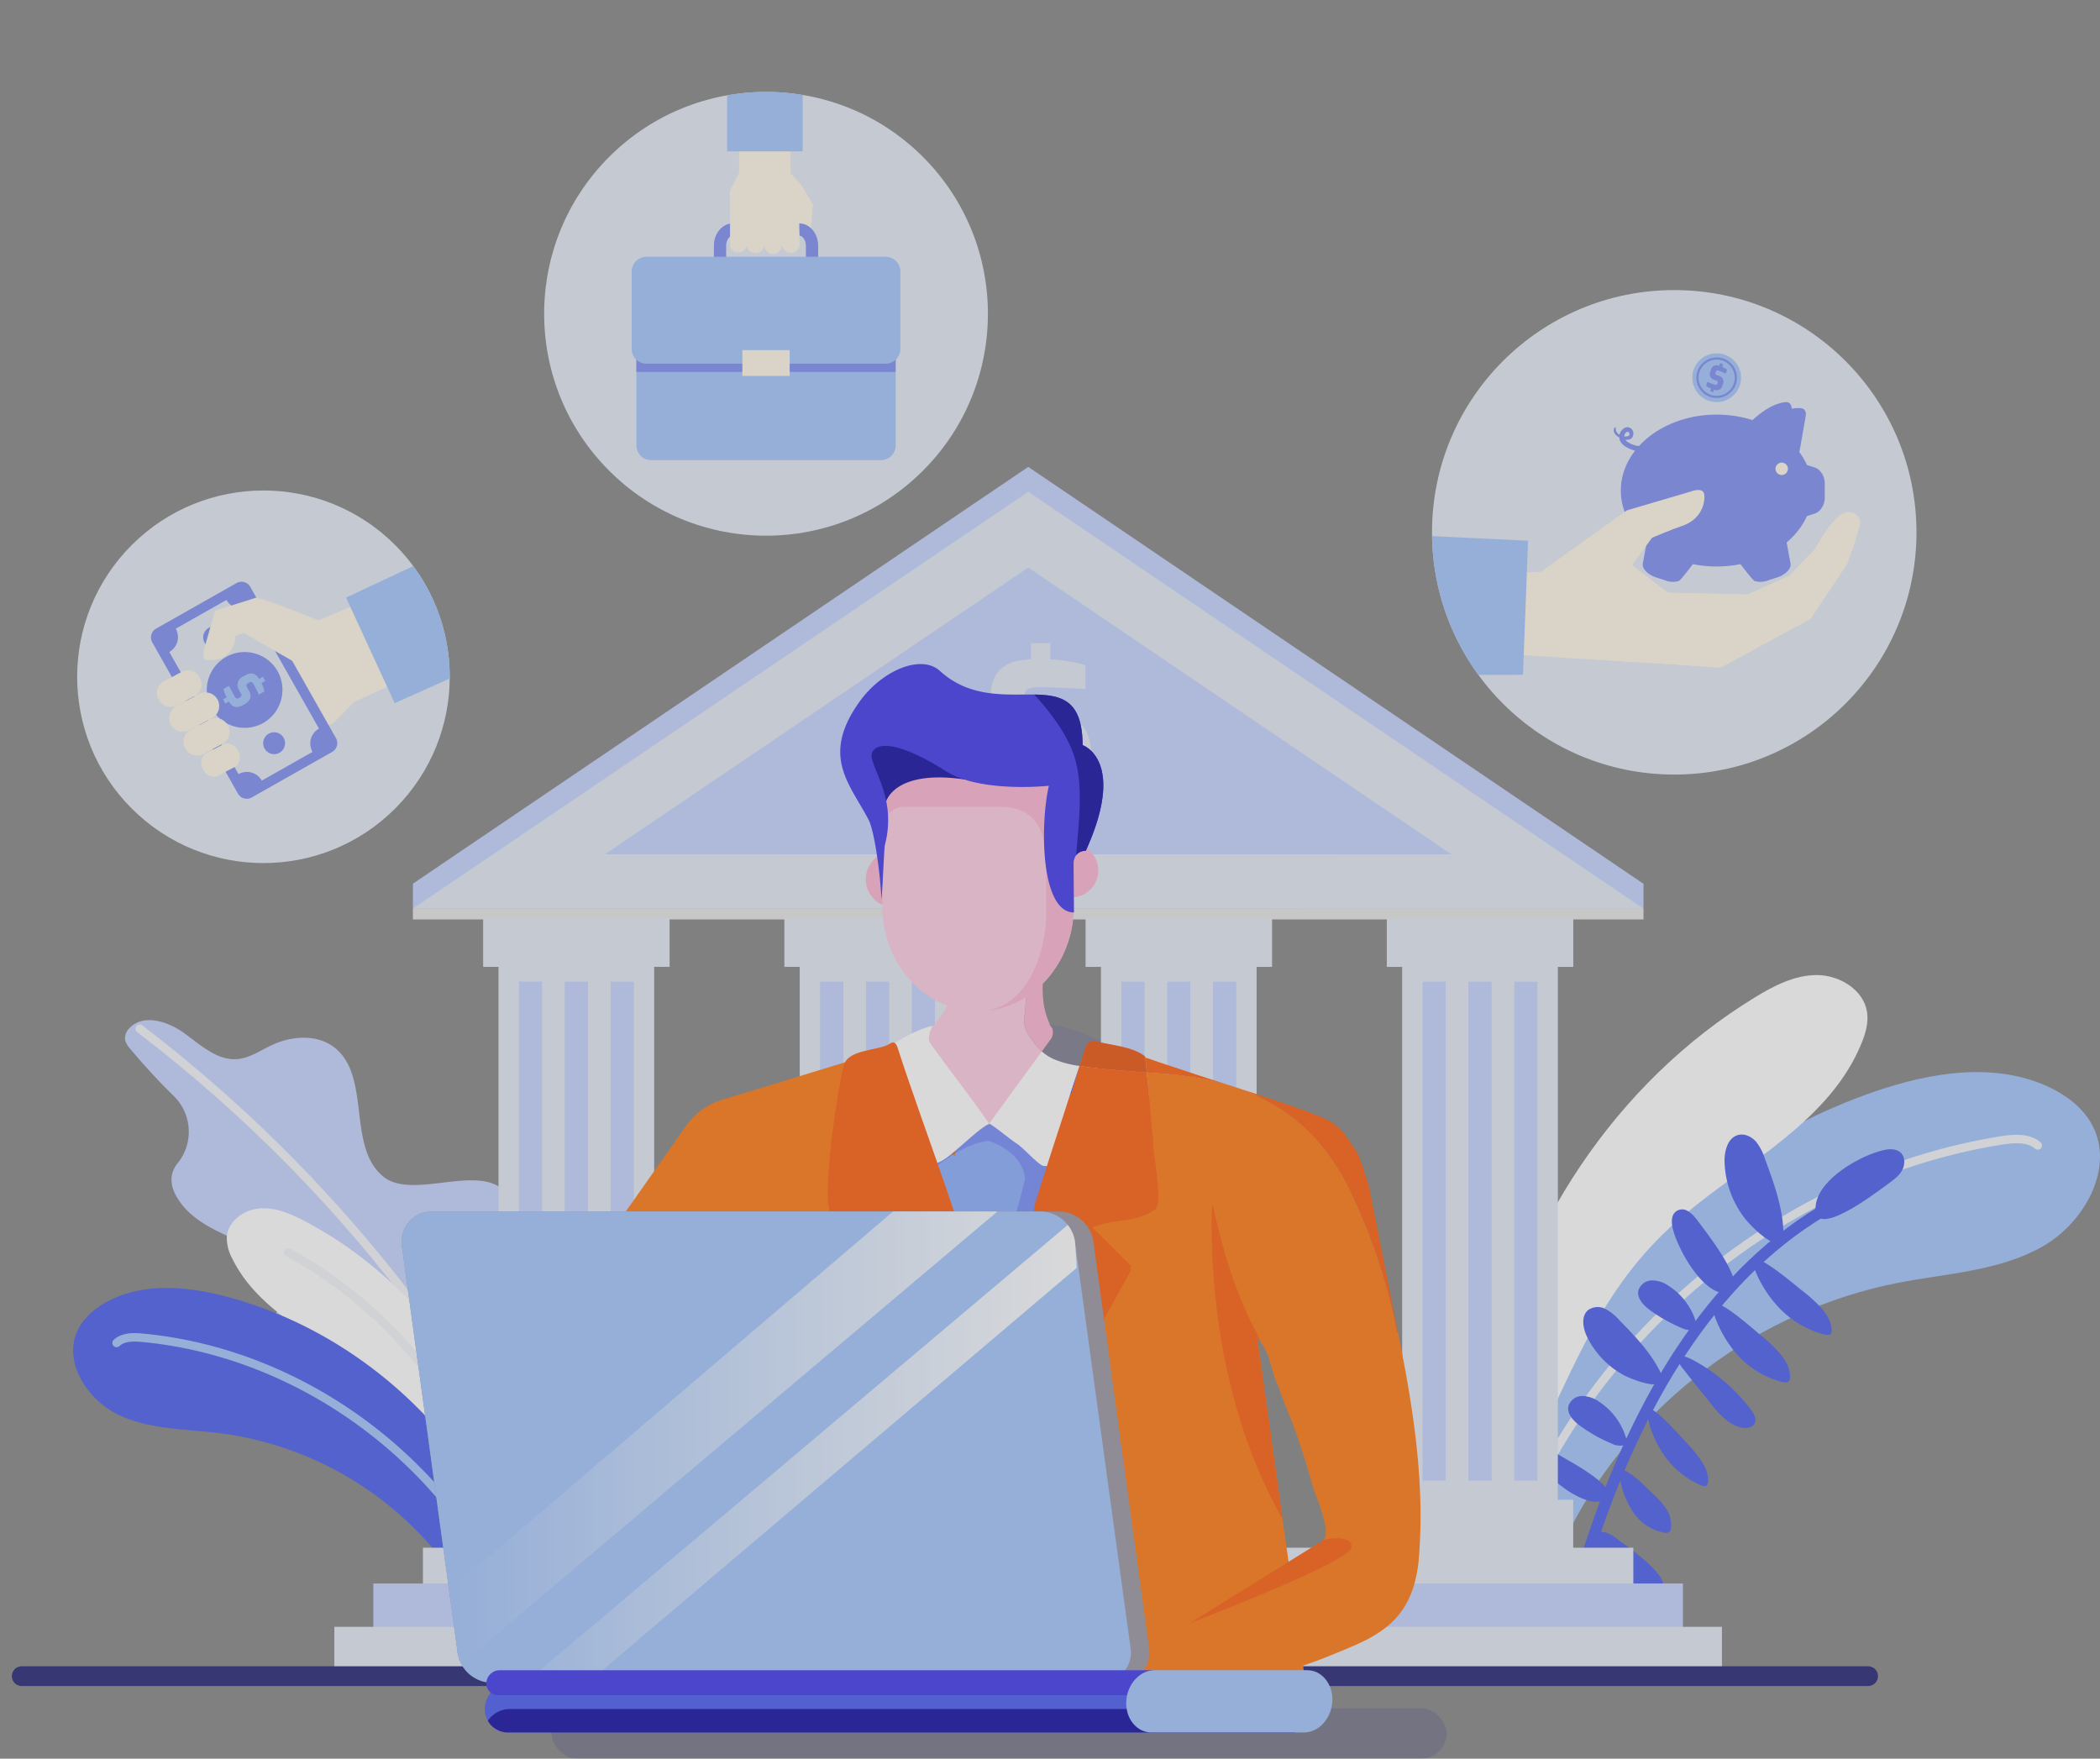 <svg xmlns="http://www.w3.org/2000/svg" xmlns:xlink="http://www.w3.org/1999/xlink" width="743.941" height="623" viewBox="0 0 743.941 623"><rect x="0" y="0" width="743.941" height="623" fill="#808080" stroke="none"/><defs><style>.a,.d,.i,.j,.m{fill:none;}.b{opacity:0.7;}.aa,.ab,.c,.t{fill:#0600a0;}.c{opacity:0.14;}.d{stroke:#f2f5fa;stroke-linejoin:round;}.d,.i,.j,.m{stroke-linecap:round;}.d,.i{stroke-width:3px;}.af,.e{fill:#9fc3fd;}.f{fill:#c3d1ff;}.g{fill:#fff;}.h{fill:#4055ec;}.i{stroke:#9fc3fd;}.i,.j,.m{stroke-miterlimit:10;}.j{stroke:#4055ec;stroke-width:4px;}.k{fill:#e5e5e5;}.l{fill:#e2eaf5;}.m{stroke:#18186d;stroke-width:7px;}.n{fill:#f50;}.o,.r{fill:#fdb2d0;}.p{fill:#ff7206;}.q,.s{fill:#ffcae1;}.ad,.ae,.af,.ag,.r,.s,.t,.u{fill-rule:evenodd;}.u,.x,.y,.z{fill:#342dec;}.v{fill:#85a9ff;}.ad,.w{fill:#4052f2;}.x{opacity:0.26;}.y{opacity:0.11;}.aa{opacity:0.5;}.ac{fill:#d14000;opacity:0.43;}.ae{fill:#96929f;}.ag{fill:url(#a);}.ah{clip-path:url(#b);}.ai{fill:#fff8e6;}.aj{fill:#7789f2;}.ak{clip-path:url(#c);}.al{clip-path:url(#d);}</style><linearGradient id="a" y1="0.5" x2="1" y2="0.5" gradientUnits="objectBoundingBox"><stop offset="0" stop-color="#fff" stop-opacity="0"/><stop offset="1" stop-color="#fff"/></linearGradient><clipPath id="b"><circle class="a" cx="78.604" cy="78.604" r="78.604" transform="translate(0 111.163) rotate(-45)"/></clipPath><clipPath id="c"><circle class="a" cx="85.812" cy="85.812" r="85.812"/></clipPath><clipPath id="d"><circle class="a" cx="65.994" cy="65.994" r="65.994" transform="translate(0 93.329) rotate(-45)"/></clipPath></defs><g class="b" transform="translate(-338.936 -75.93)"><g transform="translate(338.936 75.93)"><rect class="c" width="317.032" height="17.804" rx="8.902" transform="translate(195.427 605.196)"/><path class="d" d="M2960.14,1726.131c6.487-67.147,45.468-130.389,102.532-166.361" transform="translate(-2429.395 -1193.684)"/><path class="e" d="M3080.075,1616.656c19.941-6.852,42.558-10.555,61.666-1.614,6.216,2.908,11.982,7.26,15.271,13.281,8.368,15.318-2.741,35.109-18.023,43.539s-33.436,9.214-50.56,12.536c-49.13,9.527-93.184,42.5-116.146,86.963-2.444,4.73-4.763,9.716-8.745,13.251s-10.193,5.207-14.679,2.352c-24.974-15.9,21.747-85.094,32.228-98.625C3006.363,1655.7,3040.956,1630.11,3080.075,1616.656Z" transform="translate(-2415.942 -1229.976)"/><path class="d" d="M2958.919,1854.48c23.321-80.434,95.714-144.416,178.4-157.681,4.5-.721,9.593-1.146,13.1,1.757" transform="translate(-2428.509 -1292.774)"/><path class="f" d="M1252.956,1677.763c-6.142-4.051-12.421-8.625-15.477-15.321s-1.519-16.044,5.1-19.276c3.091-1.51,6.808-1.507,9.529-3.873a4.986,4.986,0,0,0,1.812-4.111c-.205-2.288-2-3.094-3.661-3.8l-25.072-10.688c-8.472-3.61-17.557-7.759-21.942-15.855a11.464,11.464,0,0,1-1.617-6.539,9.663,9.663,0,0,1,2.22-5.1,17.7,17.7,0,0,0-1.455-23.724A224.905,224.905,0,0,1,1187,1552.792a7.07,7.07,0,0,1-1.85-3.311,5.1,5.1,0,0,1,1.645-4.144c4.963-5.1,13.67-2.239,19.42,1.951s11.637,9.713,18.73,9.121c4.322-.362,8.061-2.993,11.977-4.856,6.994-3.33,15.88-4.087,22.1.526,13.547,10.045,4.542,35.147,17.541,45.891,9.5,7.849,29.912-2.689,40.65,3.36,9.779,5.506,14.183,25.713,15.967,36.794,1.962,12.169,9.006,70.456-5.914,74.781-9.475,2.741-29.2-10.081-37.548-14.164A331.257,331.257,0,0,1,1252.956,1677.763Z" transform="translate(-1140.849 -1181.225)"/><path class="d" d="M1204.18,1553.71c77.482,59.2,132.193,135.83,169.65,225.478" transform="translate(-1154.693 -1189.285)"/><path class="d" d="M1489.76,2006.193c1.072-.661,2.45-.389,3.67-.077a119.744,119.744,0,0,1,52.348,28.926" transform="translate(-1362.004 -1517.46)"/><path class="g" d="M1344.648,1790.495c-4.988-2.634-10.415-5.04-16.033-4.686s-11.4,4.357-11.9,9.976a15.138,15.138,0,0,0,1.935,7.822c9.253,18.886,30.466,27.971,47.45,40.373,22.038,16.093,30.019,35.854,43.158,58.262,15.6,26.609,14.027-1.483,9.773-17.078C1408.191,1845.454,1381.245,1809.833,1344.648,1790.495Z" transform="translate(-1236.359 -1357.747)"/><path class="d" d="M1475.925,1955.3c-7.7-47.083-38.151-89.911-80.095-112.643" transform="translate(-1293.817 -1399.042)"/><path class="h" d="M1173.458,1892.149c-14.391-3.914-30.526-5.481-43.577,1.727-4.251,2.343-8.118,5.681-10.16,10.083-5.207,11.2,3.563,24.65,14.742,29.89s24.02,4.95,36.265,6.5a119.549,119.549,0,0,1,86,55.973c1.946,3.226,3.812,6.635,6.786,8.946s7.436,3.2,10.47.978c16.885-12.391-19.3-59.046-27.33-68.11C1227.294,1916.292,1201.69,1899.829,1173.458,1892.149Z" transform="translate(-1092.264 -1432.567)"/><path class="i" d="M1316.7,2055.746c-20.2-55.683-74.273-97.473-133.237-102.99-3.2-.3-6.83-.364-9.168,1.847" transform="translate(-1133.002 -1478.853)"/><path class="g" d="M3035.37,1492.258c6.726-4.111,14.071-7.926,22-7.9s16.444,5.158,17.7,12.991c.611,3.776-.491,7.6-1.918,11.116-11.056,27.224-39.872,41.714-62.423,60.5-29.265,24.373-38.447,52.72-54.589,85.2-19.169,38.57-19.821-.912-15.439-23.115C2951.85,1574.5,2986.012,1522.371,3035.37,1492.258Z" transform="translate(-2413.672 -1138.942)"/><path class="j" d="M3035.34,1942.677c4.619-16.628,9.4-33.207,15.189-49.445,15.872-44.558,41.316-88.5,82.646-111.511" transform="translate(-2483.985 -1354.804)"/><path class="h" d="M3393.907,1709.9c2.192-.548,4.79-.778,6.462.745s1.645,4.3.549,6.3-3,3.382-4.843,4.711c-3.788,2.741-28.024,21.536-25.7,7.263C3371.877,1719.763,3386.019,1711.837,3393.907,1709.9Z" transform="translate(-2727.082 -1302.363)"/><path class="h" d="M3185.341,1795.516c-.669-2.13-1.143-4.684-.121-6.5a3.581,3.581,0,0,1,4.911-1.189c1.695.885,3.015,2.634,4.26,4.333,2.571,3.489,20.109,25.667,8.568,24.8C3195.558,1816.408,3187.745,1803.156,3185.341,1795.516Z" transform="translate(-2592.357 -1358.881)"/><path class="h" d="M3085.4,2211.952c-1.1-1.59-2.138-3.58-1.759-5.341a3.1,3.1,0,0,1,3.758-2.237,12.15,12.15,0,0,1,4.626,2.5c3.015,2.228,23.17,16.088,13.41,18.316C3099.174,2226.618,3089.335,2217.655,3085.4,2211.952Z" transform="translate(-2518.99 -1661.575)"/><path class="h" d="M3015.9,2107.329c-1.189-1.371-2.37-3.111-2.192-4.791a2.892,2.892,0,0,1,3.266-2.467,11.653,11.653,0,0,1,4.574,1.839c3.045,1.76,23.3,12.558,14.424,15.663C3030.278,2119.549,3020.163,2112.231,3015.9,2107.329Z" transform="translate(-2468.265 -1585.896)"/><path class="h" d="M3252.706,1699.94c-.055-3.793,1.206-8.4,4.889-9.319,2.291-.57,4.733.633,6.29,2.412a19.435,19.435,0,0,1,3.22,6.268c3,8.137,6.03,16.444,6.443,25.1.521,10.861-11.305-1.146-13.7-4.281A34.477,34.477,0,0,1,3252.706,1699.94Z" transform="translate(-2641.776 -1288.569)"/><path class="h" d="M3071.384,1923.821c-1.428-3.064-2.083-7.268.578-9.357a5.894,5.894,0,0,1,5.994-.329,17.379,17.379,0,0,1,4.9,3.922c5.4,5.522,10.892,11.163,14.386,18.056,4.385,8.644-9.609,3.19-12.7,1.513A30.687,30.687,0,0,1,3071.384,1923.821Z" transform="translate(-2509.247 -1450.453)"/><path class="h" d="M3253.736,1919.741a49.936,49.936,0,0,1,7.4,7.085c2.058,2.612,3.424,5.657,3.081,8.386a1.58,1.58,0,0,1-.389.984c-.529.51-1.576.384-2.466.176a31.709,31.709,0,0,1-15.94-9.842,41.837,41.837,0,0,1-8.37-15.107C3234,1902.1,3251.56,1917.929,3253.736,1919.741Z" transform="translate(-2630.155 -1446.841)"/><path class="h" d="M3305.939,1862a51.671,51.671,0,0,1,7.537,6.852c2.113,2.518,3.577,5.4,3.341,7.948a1.369,1.369,0,0,1-.348.916c-.5.466-1.537.323-2.431.1a34.216,34.216,0,0,1-16.055-9.642,42.158,42.158,0,0,1-8.792-14.394C3285.866,1844.943,3303.73,1860.242,3305.939,1862Z" transform="translate(-2667.964 -1405.135)"/><path class="h" d="M3128.74,2132.726a28.334,28.334,0,0,1,4.848,5.481,9.914,9.914,0,0,1,1.544,7.043,1.928,1.928,0,0,1-.376.9,2.02,2.02,0,0,1-1.85.4,16.915,16.915,0,0,1-10.938-7.063,30.145,30.145,0,0,1-4.867-12.415C3115.678,2119.206,3127.288,2131.353,3128.74,2132.726Z" transform="translate(-2543.249 -1603.595)"/><path class="h" d="M3166.128,2056.757a46.96,46.96,0,0,1,5.755,7.076c1.532,2.5,2.445,5.268,1.891,7.5a1.234,1.234,0,0,1-.433.765c-.507.345-1.406.079-2.17-.236a30.694,30.694,0,0,1-12.931-10.713,37.825,37.825,0,0,1-5.857-13.947C3150.632,2038.929,3164.406,2054.9,3166.128,2056.757Z" transform="translate(-2568.838 -1545.811)"/><path class="h" d="M3162.038,1895.756a23.25,23.25,0,0,0-10.141-14.8,10.436,10.436,0,0,0-5.931-1.962,5.09,5.09,0,0,0-4.793,3.467c-.7,2.809,1.738,5.366,4.075,7.074a55.276,55.276,0,0,0,11.177,6.3,6.555,6.555,0,0,0,3.732.712,2.447,2.447,0,0,0,2.073-2.74" transform="translate(-2560.723 -1425.413)"/><path class="h" d="M3071.58,2045.186a23.24,23.24,0,0,0-10.124-14.8,10.466,10.466,0,0,0-5.931-1.962,5.1,5.1,0,0,0-4.794,3.467c-.707,2.809,1.735,5.366,4.075,7.074a55.026,55.026,0,0,0,11.177,6.3,6.582,6.582,0,0,0,3.733.71,2.447,2.447,0,0,0,2.072-2.74" transform="translate(-2495.067 -1533.889)"/><path class="h" d="M3217.843,1995.627c1.05,1.386,2.086,3.19,1.349,4.766-.779,1.669-3.07,1.957-4.865,1.538-4.659-1.1-7.989-5.062-10.962-8.806-3.262-4.092-6.578-8.142-9.785-12.281-4.143-5.358-.337-5.034,4.046-2.667A63.323,63.323,0,0,1,3217.843,1995.627Z" transform="translate(-2597.562 -1496.233)"/><rect class="k" width="435.948" height="3.897" transform="translate(146.275 321.81)"/><rect class="l" width="428.795" height="28.904" transform="translate(149.827 548.28)"/><rect class="f" width="463.945" height="19.399" transform="translate(132.251 560.953)"/><rect class="l" width="491.566" height="17.453" transform="translate(118.441 576.298)"/><rect class="l" width="55.146" height="196.062" transform="translate(176.604 337.774)"/><rect class="l" width="66.057" height="17.332" transform="translate(171.161 325.164)"/><rect class="l" width="66.059" height="17.332" transform="translate(171.136 531.263)"/><rect class="f" width="8.206" height="176.784" transform="translate(183.834 347.726)"/><rect class="f" width="8.206" height="176.784" transform="translate(200.076 347.726)"/><rect class="f" width="8.206" height="176.784" transform="translate(216.314 347.729)"/><rect class="l" width="55.146" height="196.062" transform="translate(283.314 337.782)"/><rect class="l" width="66.059" height="17.332" transform="translate(277.868 325.173)"/><rect class="l" width="66.057" height="17.332" transform="translate(277.846 531.268)"/><rect class="f" width="8.206" height="176.784" transform="translate(290.544 347.734)"/><rect class="f" width="8.206" height="176.784" transform="translate(306.782 347.734)"/><rect class="f" width="8.206" height="176.784" transform="translate(323.024 347.737)"/><rect class="l" width="55.146" height="196.062" transform="translate(390.02 337.799)"/><rect class="l" width="66.057" height="17.332" transform="translate(384.577 325.186)"/><rect class="l" width="66.059" height="17.332" transform="translate(384.553 531.285)"/><rect class="f" width="8.206" height="176.784" transform="translate(397.25 347.75)"/><rect class="f" width="8.206" height="176.784" transform="translate(413.492 347.75)"/><rect class="f" width="8.206" height="176.784" transform="translate(429.731 347.753)"/><rect class="l" width="55.146" height="196.062" transform="translate(496.73 337.807)"/><rect class="l" width="66.059" height="17.332" transform="translate(491.284 325.194)"/><rect class="l" width="66.057" height="17.332" transform="translate(491.262 531.293)"/><rect class="f" width="8.206" height="176.784" transform="translate(503.96 347.759)"/><rect class="f" width="8.206" height="176.784" transform="translate(520.199 347.759)"/><rect class="f" width="8.206" height="176.784" transform="translate(536.44 347.759)"/><path class="f" d="M1557.33,975.15,1775.321,827.5l217.958,147.691v8.817l-435.949-.041Z" transform="translate(-1411.054 -662.108)"/><path class="l" d="M1557.33,1007.313,1775.321,859.66l217.958,147.694Z" transform="translate(-1411.054 -685.454)"/><path class="f" d="M1805.62,1059.207,1955.556,957.65l149.917,101.587Z" transform="translate(-1591.295 -756.588)"/><path class="l" d="M2304.243,1073.908c.035-9.551,6.364-12.632,14.252-12.865v-5.734h6.852v5.783a52.371,52.371,0,0,1,12.459,2v8.515c-4.338-.348-12.059-.649-15.6-.649-4.16-.052-6.205.274-6.205,3.949v1.645c0,2.883,1.291,4.031,5.092,4.031h5.772c10.651,0,12.881,8.1,12.881,13.468v2.784c0,11.349-7.263,13.931-14.4,13.931v5.481H2318.5V1110.7a40.082,40.082,0,0,1-12.607-2.034V1100.2c2.87.2,9.935.649,16.6.652,3.048,0,5.481-.666,5.481-3.563v-1.919c0-2.4-.805-3.837-4.335-3.837h-5.562c-12.853,0-13.84-9.8-13.837-13.468Z" transform="translate(-1953.258 -827.482)"/><line class="m" x2="654.095" transform="translate(7.694 593.776)"/><path class="n" d="M2442.173,1575.744a.375.375,0,0,0-.014-.129.267.267,0,0,1,0-.068h0c-.014-.384.14-.167-.079-.343-3.563-2.886-9.609-3.717-14.5-4.681-.893-.17-1.74-.351-2.53-.548a3.354,3.354,0,0,0-.614-.14c-1.551-.068-2.664.2-3.305,1.918-.729,1.949-1.45,4.52-2.176,6.6a.474.474,0,0,1-.027.1,1.267,1.267,0,0,0-.036.129c1.9.31,4.062.595,6.531.869,4.594.507,10.256.965,17.332,1.453C2442.573,1579.129,2442.383,1577.394,2442.173,1575.744Z" transform="translate(-2036.486 -1200.984)"/><path class="o" d="M2356.624,1497.89c-.762,1.053-1.892,2.6-2.862,3.919a23.483,23.483,0,0,1-2.946-3.354c-5.539-7.386-2.308-6.463-2.675-20.446-.118-4.338,2.763-6.06,6.517-6.879-.222,1.918-.425,3.818-.523,5.846a39.381,39.381,0,0,0,.173,7.035,26.914,26.914,0,0,0,2.313,8.2c-.052.033-.145,0-.186.06.329.425.652.855.976,1.28h0s.025.022.028.035A4.333,4.333,0,0,1,2356.624,1497.89Z" transform="translate(-1984.687 -1129.338)"/><path class="p" d="M2360.783,1590.518c-.036-.014-.046-.014-.036,0h.041Zm.4,3.511c-.115-1.129-.246-2.234-.383-3.305a.375.375,0,0,0-.014-.129c-.08-.033-.161-.063-.25-.09h-.046l.055.022-.194-.066a26.446,26.446,0,0,1,.833,3.568Zm96.906,148.612c-.912-18.333-4.07-36.616-7.7-54.5l-.1-.507-.255.389s-3.409-22.5-16.17-49.393c-12.495-26.366-33.234-40.16-68.318-42.481l-4.182-.274a.832.832,0,0,1,0,.167c.03.238.057.485.08.724.083.858.167,1.721.249,2.582v.162a.606.606,0,0,0,.014.162v.036c.107,1.546.214,3.092.447,4.676l.044.389c-.025.083-.044.165-.066.253s-.041.186-.066.274a1.851,1.851,0,0,1-.044.2.647.647,0,0,1-.028.115c-.008.041-.038.14-.052.208a.622.622,0,0,1-.033.11c-.312.965-.6,1.935-.946,2.864-.021.063-.052.118-.074.178a11.943,11.943,0,0,1-1.644,3.116.06.06,0,0,1-.014.025c-.129.175-.274.345-.425.515a.274.274,0,0,1-.024.027c-2.64,2.946-5.641,2.719-9.116,1.272a.691.691,0,0,1-.107-.058,107.32,107.32,0,0,1-9.729-5.862c-.1-.063-.195-.137-.288-.2-.441-.323-.885-.641-1.316-.968l-1.039-.789q-.781,1.919-1.645,3.807a.066.066,0,0,1,0,.022c-1.518,3.33-3.163,6.55-4.791,9.765-1.5,2.982-2.974,5.958-4.283,9.022-.088.2-.175.4-.255.6a58.39,58.39,0,0,0-3.919,13.024c-.151-.025-.291-.06-.441-.093l-.1-.022h-.014q-.69,5.287-1.37,10.6c-.45,3.442-.9,6.9-1.335,10.352-3.412,26.977-6.47,54.022-8.822,81.106-.789,9.129-1.472,19.416-1.918,28.923h0c-.175,3.648-.318,7.175-.42,10.48l-.027.748c-.444,14.285-.976,28.5-1.05,42.092h112.643c-.573-4.278-1.151-8.724-1.7-12.947a1.568,1.568,0,0,0-.028-.217c-.332-2.554-.655-5.024-.965-7.334q4.934-1.609,9.776-3.607c2.587-1.074,5.262-2.124,7.913-3.289l.855-.373c.688-.3,1.37-.622,2.05-.946a45.649,45.649,0,0,0,8.606-5.161c.3-.241.608-.485.9-.743a28.058,28.058,0,0,0,2.59-2.467,26.773,26.773,0,0,0,2.247-2.76c3.675-5.161,5.452-11.678,6.03-18.146a189.645,189.645,0,0,0,.375-25.842Zm-57.829-53.992c0,.025,0,.041.02.055-.036-.274-.068-.5-.1-.7-.055-.417-.1-.726-.126-.932a.51.51,0,0,0,.031.118.229.229,0,0,0,0,.052.376.376,0,0,1,0,.074h0a1.148,1.148,0,0,0,.019.126,2.019,2.019,0,0,0,.047.312c.019.11.027.186.041.291.022.162.052.337.074.548a.738.738,0,0,1,.014.118h0v.025h0v.019a.06.06,0,0,0-.022-.052c.041.274.082.592.129.937-.017-.307-.074-.636-.118-1Zm.047.113Zm24.225,71.585a3.616,3.616,0,0,1-.392.91,9.069,9.069,0,0,1-3.19,2.705q-4.319,2.617-8.622,5.207l-.674.406c-.019-.137-.041-.274-.06-.425q-.468-3.289-.956-6.729-.58-4.111-1.176-8.359c-.693-4.933-1.4-10-2.1-15.022-.041-.3-.088-.6-.126-.9-.027-.194-.055-.392-.077-.581-.041-.29-.079-.584-.126-.869-.1-.724-.2-1.439-.3-2.16-.074-.548-.148-1.1-.23-1.644-.06-.441-.123-.891-.181-1.332-.03-.222-.063-.439-.091-.661-.044-.274-.079-.548-.115-.823-.025-.129-.038-.249-.052-.373-.055-.373-.107-.743-.162-1.113-.137-.979-.274-1.962-.411-2.941-.069-.488-.135-.973-.2-1.458q-.2-1.455-.4-2.88c-.512-3.719-1.022-7.32-1.507-10.733v-.047a.43.43,0,0,0-.027-.184v-.047q-.053-.411-.115-.822c-.019-.154-.035-.307-.06-.458-.05-.384-.11-.756-.162-1.137-.116-.872-.239-1.729-.359-2.574-.068-.51-.143-1.009-.209-1.51-.049-.37-.1-.743-.15-1.1-.044-.274-.079-.548-.118-.822-.115-.808-.23-1.6-.346-2.374-.208-1.472-.4-2.866-.589-4.182-.046-.323-.093-.647-.14-.965-.162-1.132-.3-2.11-.419-2.955-.02-.134-.042-.274-.055-.389.022.134.041.274.058.384a.769.769,0,0,0,.03.181c0,.02,0,.04,0,.06a.186.186,0,0,1,0,.055.308.308,0,0,0,.013.115.716.716,0,0,1,.019.1v.129a.089.089,0,0,1,0,.03.042.042,0,0,1,0,.025,1.121,1.121,0,0,0,.02.148.413.413,0,0,1,0,.06v.06a.1.1,0,0,0,0,.027v.036a.053.053,0,0,1,0,.025.074.074,0,0,0,0,.036c-.02-.162-.074-.568-.156-1.1a1.236,1.236,0,0,0-.033-.208.174.174,0,0,0,0-.036.083.083,0,0,0,0-.033h0a.037.037,0,0,1,0-.022.123.123,0,0,1,0-.033.358.358,0,0,1,0-.069.221.221,0,0,0,0-.088,1.6,1.6,0,0,0-.019-.167c0-.055-.027-.167-.035-.255-.019-.17-.047-.34-.068-.515a1.241,1.241,0,0,0-.034-.186v-.027h0c0-.021,0-.042,0-.063a1.628,1.628,0,0,0-.041-.274.074.074,0,0,1,0-.027.187.187,0,0,1,0-.055.056.056,0,0,1,0-.019v-.027a.8.8,0,0,1-.014-.123,2.515,2.515,0,0,0-.038-.255.129.129,0,0,1,0-.027.558.558,0,0,1,.028.063v.033c.318.915.411,1.225.438,1.321.006.011.012.022.019.033s0-.167.365.353a.993.993,0,0,1,.077.113.248.248,0,0,1,.047.068c.033.047.066.1.1.154l.17.274a.365.365,0,0,1,.049.071l.044.063c.074.121.115.189.131.222a.084.084,0,0,0,.025.027s.014,0,.033.025l.063.077c2.442,3.168,3.125,7.013,4.289,10.727.323,1.036.663,2.061,1.033,3.075.3.823,1.173,2.165,1.173,3.015.019.047.041.1.06.148.318.77.858,2.166,1.431,3.629.757,1.962,1.559,4.042,1.919,4.884.159.354.255.573.31.691,0,0,0,.025.014.033l.019.038a.182.182,0,0,0,.022.049.02.02,0,0,1,0,.014c.595,1.37,1.483,3.933,1.949,5.235,2.226,6.3,4.21,12.7,6.01,19.185,1.044,3.574,5.659,13.429,4.4,17.842Z" transform="translate(-1955.116 -1215.963)"/><path class="q" d="M2254.484,1441.583c-.449,1.795-.924,3.407-1.4,5.087-.954,3.415-2.686,7.1-3.582,10.091-.779,2.631-5.742,13.484-7.239,15.26-.211.255-.353.329-.405.167a1.873,1.873,0,0,1-.074-.51c-.167-3.714,3.7-20.555-1.425-9.62a29.2,29.2,0,0,1-7.337,3.135c-2.911.822-5.923,1.08-7.4-.466-2.585-2.7-3.927-1-8.513-4.2-3.892-2.724-10.316-17.519-11.2-23.609-.17-1.173-.622-1.422-.222-2.146.052-.082.052,0,.074-.019a20.76,20.76,0,0,0,7.948-6.545,41.283,41.283,0,0,0,4.322-7.211c.178-.384.34-.775.493-1.173a28.194,28.194,0,0,0,1.209-4.029,22.664,22.664,0,0,0,.425-3.867c.378-6.082-2.105-10.963-4.728-16.1-2.266-4.445,28.347-9.5,33.029-10.242,1.37-.222,3.966-.693,5.462-.9-.153,7.649-1.343,15.123-2.239,22.748-.038.323-.074.641-.115.959-3.755.822-6.635,2.541-6.517,6.879.367,13.978-2.864,13.059,2.675,20.446a23.5,23.5,0,0,0,2.947,3.355A14.747,14.747,0,0,0,2254.484,1441.583Z" transform="translate(-1881.604 -1066.581)"/><path class="r" d="M2152.509,1324.439a9.894,9.894,0,1,1-9.84,9.949,9.894,9.894,0,0,1,9.84-9.949Z" transform="translate(-1835.969 -1022.851)"/><path class="r" d="M2383.163,1314.38a9.535,9.535,0,1,1-9.483,9.593A9.535,9.535,0,0,1,2383.163,1314.38Z" transform="translate(-2003.666 -1015.548)"/><path class="s" d="M2197.3,1138.918h0c18.637-.115,33.968,16.419,34.072,36.745l.173,33.582c.1,20.323-15.06,37.041-33.695,37.156h0c-18.637.112-33.968-16.422-34.072-36.745l-.173-33.582C2163.5,1155.752,2178.666,1139.031,2197.3,1138.918Z" transform="translate(-1851.17 -888.175)"/><path class="r" d="M2230.064,1191.727a39.693,39.693,0,0,1,1.318,9.985l.173,33.582c.093,18.686-12.717,34.327-29.271,36.81-1.625.17-2.667.274-2.894.3h-.017c18.508-1.831,22.425-26.141,22.425-33.469V1219.9c0-17.987-9.955-19.867-16.765-19.867H2171.24a6.6,6.6,0,0,0-5.937,4.018l-1.685-1.28v-.644a38.476,38.476,0,0,1,10.927-27.322c16.965,3.313,45.181,8.951,47.124,10.168C2222.725,1185.626,2226.178,1188.46,2230.064,1191.727Z" transform="translate(-1851.177 -914.223)"/><path class="t" d="M2142.088,1179.679l6.095,6.123s2.916-11.36,27.459-7.858-22.63-22.808-27.975-19.936S2137.665,1169.316,2142.088,1179.679Z" transform="translate(-1834.267 -901.874)"/><path class="u" d="M2196.671,1148.564a4,4,0,0,0-3.387,1.513,5.164,5.164,0,0,0-.932,3.127l.134,17.171c-11.81,0-12.059-30.951-8.883-44.876,0,0-24.151,2.645-36.451-5.158s-22.7-11.423-25.851-7.186c-2.987,4.026,9.044,14.887,4.2,33.36-.274,1-.9,18.089-1.261,19.133-.12-6.682-2.26-23.767-4.475-28.04-6.611-12.761-16.951-22.356-3.525-41.494,8.249-11.744,22.252-17.247,28.756-11.306,10.689,9.768,23.408,8.222,33.42,8.379,9.831.17,17.047,2.009,17.138,17.916C2195.562,1111.1,2211.282,1116.393,2196.671,1148.564Z" transform="translate(-1812.031 -847.142)"/><path class="v" d="M2235.688,1887.513H2168.87q2.113-65.736,4.248-131.478.973-30.287,1.957-60.569l6.471-5.937c.614-.548,1.228-1.126,1.839-1.683.823-.762,1.645-1.524,2.483-2.28l.823-.762,1.606-1.475,4.5-4.111h0c1.354-1.241,2.7-2.483,4.059-3.722.823-.027,1.628-.049,2.445-.074,1.919-.06,3.856-.109,5.786-.164h0c.25-.014.5-.019.746-.027.353,0,.715-.019,1.069-.033h0l.918-.027h0q4.054-.109,8.107-.233l3.735-.11,10.829-.318c0,.4.019.792.027,1.189q.06,2.5.12,5c.022.995.05,1.992.074,2.99.014.548.027,1.1.035,1.631h0q1.019,41.637,2.022,83.252h0q.14,5.467.274,10.938Q2234.37,1833.5,2235.688,1887.513Z" transform="translate(-1854.989 -1276.977)"/><path class="w" d="M1972.26,1868.75a.877.877,0,0,1,0,.088v.1A.571.571,0,0,1,1972.26,1868.75Z" transform="translate(-1712.259 -1417.982)"/><path class="w" d="M1972,1870.907a.251.251,0,0,0,0-.057.154.154,0,0,1,0,.03Z" transform="translate(-1712.076 -1419.506)"/><path class="w" d="M1971.995,1871.139v.019a.1.1,0,0,1,0-.039C1971.994,1871.126,1971.994,1871.133,1971.995,1871.139Z" transform="translate(-1712.07 -1419.702)"/><path class="w" d="M1972,1871.09a.1.1,0,0,1,0-.03h0Z" transform="translate(-1712.073 -1419.658)"/><path class="w" d="M1971.994,1871.346a.073.073,0,0,1,0-.036.021.021,0,0,0,0,.016h0Z" transform="translate(-1712.07 -1419.84)"/><path class="w" d="M1971.88,1871.7h0a.106.106,0,0,0,0-.041h0a.122.122,0,0,0,0-.044v-.03h0v.014h0v.055a.1.1,0,0,1,0,.027v.03A.081.081,0,0,0,1971.88,1871.7Z" transform="translate(-1711.988 -1420.036)"/><path class="w" d="M1971.84,1872.214a.12.12,0,0,0,0-.044h0a.02.02,0,0,1,0,.017Z" transform="translate(-1711.959 -1420.464)"/><path class="w" d="M1971.785,1872.555v.014a.037.037,0,0,1,0-.019v-.019A.042.042,0,0,1,1971.785,1872.555Z" transform="translate(-1711.919 -1420.726)"/><path class="w" d="M1971.76,1872.79v-.03a.042.042,0,0,1,0,.022Z" transform="translate(-1711.901 -1420.893)"/><path class="w" d="M1971.76,1873Z" transform="translate(-1711.901 -1421.067)"/><path class="w" d="M1971.753,1873a.026.026,0,0,0,0,.019h0S1971.748,1873,1971.753,1873Z" transform="translate(-1711.895 -1421.067)"/><path class="w" d="M1971.705,1873.345v.006a.151.151,0,0,1,0,.049.031.031,0,0,0,0-.016A.112.112,0,0,1,1971.705,1873.345Z" transform="translate(-1711.86 -1421.299)"/><path class="w" d="M1971.69,1873.256h0a.088.088,0,0,0,0-.036h0a.285.285,0,0,1,0,.035Z" transform="translate(-1711.851 -1421.227)"/><path class="w" d="M1971.66,1873.586a.145.145,0,0,0,0-.036v.036Z" transform="translate(-1711.828 -1421.466)"/><path class="w" d="M1971.54,1874.044a2.478,2.478,0,0,1,.033-.274h0a1.042,1.042,0,0,1-.014.123C1971.551,1873.951,1971.545,1874,1971.54,1874.044Z" transform="translate(-1711.742 -1421.626)"/><path class="w" d="M1971.44,1875.5v.019h0Z" transform="translate(-1711.669 -1422.882)"/><path class="w" d="M1971.418,1875.61a.354.354,0,0,0,0,.06v.063A.235.235,0,0,1,1971.418,1875.61Z" transform="translate(-1711.647 -1422.962)"/><path class="p" d="M1826.08,1798.412a.093.093,0,0,0,0-.025v-.036A.109.109,0,0,1,1826.08,1798.412Zm-3.749-1.853a1.211,1.211,0,0,0,.025-.151A.656.656,0,0,0,1822.33,1796.559Zm23.45-152.8h0a.044.044,0,0,0,0-.027A.055.055,0,0,1,1845.78,1643.756Zm85.713,118.215h0v-.178c-1.214-31.7-18.152-99.005-23.811-151.123-.414-3.788-.765-7.5-1.047-11.111.074,0,4.237,2.65,7.806,4.911,2.672,1.7,5.007,3.177,5.065,3.177h0c-.014-.195-.033-.389-.047-.578s-.025-.3-.033-.439c-.1-1.233-.189-2.467-.274-3.675-.066-.872-.134-1.74-.2-2.606-.548-7.4-1.058-14.476-1.48-21.1h0c-.288-4.415-8.31-3.864-8.518-7.836-1.735-.715-3.135-.5-3.231-.921-.31.1-.041-1.962-.46-1.847-.477.124,2.467-2,1.844-1.847-3.631.855,1.313-.548,2.467-.9-.649.194-1.486.433-2.53.734s-2.228.647-3.673,1.061l-5.632,1.617c-2.963.849-6.509,1.9-10.516,3.1-4.316,1.3-9.168,2.774-14.4,4.385-10.782,3.289-23.178,7.093-35.854,10.916a24.161,24.161,0,0,0-12.766,9.214l-32.6,46.266,48.368,2.563c.447-.159.987-.348,1.537-.548h0c.789-.274,1.593-.548,2.171-.737a.225.225,0,0,0,.093-.033c.858-.274,1.17-.351,1.918-.647a.161.161,0,0,0,.044,0,.666.666,0,0,1,.072-.028h0v-.022a.606.606,0,0,1,.019-.14.265.265,0,0,1,.019-.12.293.293,0,0,1,0-.041,1.037,1.037,0,0,1,.019-.121c0-.027,0-.055,0-.088v-.074h0a.041.041,0,0,0,0-.027h0a.144.144,0,0,0,0-.052.288.288,0,0,1,.019-.123c.019-.041,0-.014,0-.033h0a.338.338,0,0,0,0-.052v-.033a.377.377,0,0,0,0-.044c.085-.5.162-.995.236-1.433q-.1.625-.236,1.475c-.049.3-.1.616-.156.965h0a.338.338,0,0,1,0,.052c-.027.181-.055.364-.087.548h0v.036c-.132.823-.274,1.76-.455,2.831-.038.216-.074.441-.112.677s-.074.466-.115.713-.069.441-.11.674-.088.548-.134.847c-.107.666-.222,1.354-.337,2.075-.241,1.5-.5,3.116-.77,4.837-.046.258-.088.526-.131.792a2.038,2.038,0,0,1-.041.274c-.063.4-.129.8-.192,1.214a.551.551,0,0,1-.025.156c-.074.463-.148.932-.225,1.417a1,1,0,0,1-.03.181.564.564,0,0,1-.016.107c-.047.274-.088.581-.134.872-.184,1.181-.376,2.4-.568,3.656-.153.94-.3,1.9-.452,2.88-.058.34-.112.688-.162,1.039q-.23,1.469-.464,2.982c-.06.373-.123.756-.178,1.134-.047.318-.1.641-.148.965q-.153.948-.3,1.919c-.055.343-.107.685-.156,1.031-.066.439-.14.883-.2,1.324a.817.817,0,0,1-.03.159c-.1.677-.211,1.37-.312,2.053a1.254,1.254,0,0,1-.027.167c-.323,2.072-.647,4.2-.978,6.356-.162,1.08-.329,2.174-.5,3.272-.027.214-.063.419-.09.633-.186,1.2-.375,2.428-.548,3.656-.115.743-.233,1.5-.348,2.253-.567,3.692-1.135,7.449-1.71,11.237-.126.822-.249,1.644-.381,2.483-.137.9-.274,1.8-.409,2.705-.1.7-.214,1.4-.32,2.094q-.222,1.478-.441,2.941c-.085.548-.167,1.112-.255,1.663-.033.192-.06.378-.088.548-.17,1.135-.337,2.261-.507,3.393-.548,3.508-1.063,6.994-1.584,10.431-.11.735-.222,1.464-.332,2.193-.14.94-.274,1.872-.422,2.8-.1.669-.206,1.337-.3,2-.03.195-.06.386-.088.586-.134.9-.274,1.79-.405,2.681q-.406,2.675-.8,5.273c-.079.518-.159,1.028-.236,1.537s-.156,1.052-.236,1.573c-.055.378-.109.748-.167,1.118-.041.274-.082.548-.129.839-.236,1.57-.471,3.108-.7,4.615-.107.672-.2,1.327-.3,1.987-.06.386-.118.776-.178,1.154-.1.647-.195,1.283-.291,1.919-.159,1.052-.31,2.08-.469,3.091-.09.606-.184,1.2-.274,1.792-.2,1.3-.387,2.56-.573,3.78-.088.548-.165,1.1-.25,1.645a.208.208,0,0,1-.016.1c-.088.573-.173,1.135-.255,1.68-.126.822-.244,1.625-.365,2.4-.074.5-.153.987-.228,1.464-.035.274-.074.532-.118.784-.057.411-.12.8-.186,1.195-.074.532-.156,1.058-.236,1.562a.929.929,0,0,1-.016.123c-.038.236-.071.466-.107.688-.1.633-.189,1.233-.274,1.809-.033.194-.06.378-.087.567-.055.375-.113.74-.167,1.1-.036.236-.069.466-.107.693-.06.414-.123.806-.178,1.19q-.049.32-.1.608c-.049.348-.1.68-.148.995-.016.132-.041.274-.063.392-.039.274-.074.516-.113.762-.022.123-.041.249-.06.365-.1.622-.178,1.156-.247,1.644-.047.274-.085.548-.12.781-.019.1-.033.2-.047.3s-.041.258-.054.373a1.431,1.431,0,0,0-.028.189.188.188,0,0,1-.024.112.444.444,0,0,1,.019-.107v-.107a1.563,1.563,0,0,1,.033-.195c.014-.066,0-.074.019-.123a1.5,1.5,0,0,1,.022-.156c0-.074.025-.148.027-.214a.76.76,0,0,1-.027.143,1.134,1.134,0,0,1-.028.186c-.019.1-.027.211-.049.337,0,.049-.025.137-.044.274s-.041.258-.063.406a3.724,3.724,0,0,1-.066.425c-.017.107-.033.222-.049.343a2.068,2.068,0,0,1-.047.274c-.033.2-.066.425-.1.658a1.98,1.98,0,0,1-.039.26q-.274,1.847-.548,3.522c-.1.669-.2,1.321-.3,1.951l-.312,2.023c-.066.444-.135.882-.2,1.31H1925.82C1927.979,1793.865,1932.959,1800.465,1931.493,1761.972Zm-86.957-123.116a.31.31,0,0,1,.019-.148,1.093,1.093,0,0,1-.016.148Zm-22.351,158.72a.21.21,0,0,0,0,.061v0a.516.516,0,0,1,.019-.121.221.221,0,0,1-.016.06Zm3.914.669v.08a.228.228,0,0,1,0,.063.289.289,0,0,0,0,.074v-.049a.094.094,0,0,0,0-.025v-.036a.048.048,0,0,1,0-.028.4.4,0,0,1,0-.08.132.132,0,0,1,0-.033Zm.044-.356v-.069a.115.115,0,0,1,0-.027.384.384,0,0,1,0,.1Zm19.637-154.132h0a.044.044,0,0,0,0-.027A.055.055,0,0,1,1845.78,1643.756Zm0,0h0a.044.044,0,0,0,0-.027A.055.055,0,0,1,1845.78,1643.756Z" transform="translate(-1581.125 -1198.127)"/><path class="x" d="M2253.976,1748.932c3.376-21.315,12.476-42.9,16.866-64.245-1.39-4.709-3.659-9.387-5.509-14.057-4.566-.485-11.355-.463-15.375-1.069s-5.251-1.828-8.74-2.552c-3.67,6.134-7.532,12.311-11.278,18.461,5.83-4.229,12.27-9,19.588-9.787,6.676,2.25,12.084,6.621,12.941,13.3-4.111,18.415-11.569,34.007-11.369,54.282s.318,47.735-.507,69.54c2.278-20.9,0-42.555,3.382-63.859Z" transform="translate(-1899.322 -1271.533)"/><path class="g" d="M2170.05,1557.681c1.987,9.952,10.793,32.746,14.224,39.59s-1.1,1.548,3.015,1.157,13.86-11.621,19-13.978c-6.608-9.592-13.819-18.637-20.462-27.887-1.263-1.762-1.014-2.766-.548-4.624.183-.7.773-1.507,1-2.269C2180.739,1551.079,2174.97,1554.222,2170.05,1557.681Z" transform="translate(-1855.846 -1186.352)"/><path class="y" d="M2392.271,1554.787c-.894-.17-1.74-.351-2.53-.548a3.33,3.33,0,0,0-.614-.14c-1.551-.069-2.664.2-3.305,1.918-.729,1.949-1.45,4.519-2.176,6.6a.484.484,0,0,1-.027.1,1.186,1.186,0,0,0-.036.129,35.824,35.824,0,0,1-9.519-2.59,14.746,14.746,0,0,1-3.8-2.53c.971-1.324,2.1-2.867,2.861-3.919a4.353,4.353,0,0,0,.823-4.3.384.384,0,0,1-.028-.036s0,0,.014,0h.02a11.862,11.862,0,0,1-.822-1.318A60.576,60.576,0,0,1,2392.271,1554.787Z" transform="translate(-2001.184 -1185.256)"/><path class="g" d="M2340.845,1589.087c-.655,1.486-1.4,3.174-1.861,4.111-1.115,2.294-2.466,5.207-3.919,8.318-3.659,7.909-7.882,17.17-10.2,21.2-2.631,4.574-.789,2.113-1.814,1.231a.917.917,0,0,0-.274-.17,2.057,2.057,0,0,0-.946-.088c-1.491.154-6.481-5.506-9.247-7.616-.169-.129-.332-.244-.479-.343l-.041-.027c-2.524-1.644-5.882-4.514-8.721-6.457-.323-.227-.641-.438-.951-.633,3.815-5.331,13.032-17.853,15.641-21.441l.822-1.135.042-.058a1.012,1.012,0,0,0,.066-.088c.014-.022.036-.049.06-.082l.107-.142a.219.219,0,0,1,.036-.055h0a.238.238,0,0,1,.022-.033h0c.107-.148.162-.23.189-.274l.019-.022.134-.186c.351-.488.866-1.2,1.445-1.984a14.741,14.741,0,0,0,3.8,2.53,35.829,35.829,0,0,0,9.519,2.59C2336.216,1588.528,2338.375,1588.813,2340.845,1589.087Z" transform="translate(-1951.915 -1210.627)"/><path class="n" d="M2115.7,1571.842c.835-.578,1.918-.808,2.663,1.5,9.318,29,24.011,65.435,30.378,94.07,6.964,31.318,4.975,75.1,2.886,105.26-7.087-23.537-16.913-61.7-26.991-80.267s-12.593-22.307-21.459-38.531c1.461-.823-1.134.077,1.258-2.319s9.368-9.461,12.418-12.489c-5.407-3.168-17.618-1.645-21.83-6.249s2.255-45.756,4.248-53.216C2100.868,1573.607,2111.853,1574.506,2115.7,1571.842Z" transform="translate(-1800.365 -1202.166)"/><path class="z" d="M1971.77,1872.887v.044s.129-.027.118-.069S1971.781,1872.859,1971.77,1872.887Z" transform="translate(-1711.908 -1420.954)"/><path class="w" d="M2420.428,1632.749c-.052.219-.115.452-.178.672a5.981,5.981,0,0,0,2.387.447c.014,0-.044.066.025-.016s.082-.176-.153-.453c-.532-.622-1.2-1.663-1.727-2.409C2420.683,1631.574,2420.57,1632.166,2420.428,1632.749Z" transform="translate(-2037.473 -1245.385)"/><path class="n" d="M2361.926,1652.506c-6.394,4.966-15.307,3.289-22.214,6.5,3.289,3.015,10.141,10.064,12.572,12.459s-.2,1.5,1.269,2.332c-8.737,16.113-11.374,20.117-21.3,38.553s-19.881,57.243-26.491,79.958c-.154.249-.228.3-.274.274a2.2,2.2,0,0,1-.039-.548c-2.159-28.915-3.691-75.515,2.333-103.465,2.491-11.577,10.3-28.8,11.281-36.024.77-5.709.5-3.41.351-2.193-.036.321-.068.567-.068.567.054-.181.11-.365.167-.548,1.37-4.582,2.741-8.9,4.084-13.1,2.741-8.576,5.449-16.644,8.244-25.434,0-.033,0,0,.025-.047s.014-.162.063-.162.189.175.274.2c.176-.6.389-1.316.564-1.918.507-1.746,1.025-3.563,1.519-5.248.31-1.072.567-1.941.863-2.954,1.9.31,4.062.595,6.531.869,4.594.507,10.255.965,17.332,1.453a.831.831,0,0,1,0,.167c.121,1.143.233,2.3.337,3.456a.521.521,0,0,0,.019.173v.036c.148,1.573.3,3.143.447,4.675l.043.389h0c.027.274.077.822.11,1.214.208,2.51.592,6,.748,8.34.1,1.519.521,4.917.5,5.627C2361.073,1632.869,2364.946,1650.163,2361.926,1652.506Z" transform="translate(-1952.751 -1224.13)"/><path class="z" d="M2407.12,1611.292l.274.225q1.494-5.122,2.981-10.247Q2408.732,1606.277,2407.12,1611.292Z" transform="translate(-2027.942 -1223.81)"/><path class="aa" d="M1905.328,2012.6v.038a.116.116,0,0,0,0-.041v-.019A.041.041,0,0,1,1905.328,2012.6Zm19.892-141.969q-.438-2.549-.877-5.092h0a1.486,1.486,0,0,0-.052-.288h0c-.345-2.031-.7-4.048-1.047-6.065v.09h0a.027.027,0,0,1,0,.019.113.113,0,0,0,0,.019v.036h0v.024a.258.258,0,0,1,0,.082.027.027,0,0,1,0,.036v.019a.1.1,0,0,1,0,.03s0,.027,0,.047a.192.192,0,0,1,0,.06h0v.1h0v.047a.067.067,0,0,1,0,.033v.022a.067.067,0,0,1,0,.042v.06a1.028,1.028,0,0,1-.014.131c0,.028,0,.05,0,.072h0v.066c0,.074-.019.143-.025.211h0a.207.207,0,0,1,0,.058h0c-.118.918-.205,1.587-.274,2.053a1.4,1.4,0,0,1-.021.186c-.06.452-.094.669-.1.691,0-.041.03-.31.076-.729h0a.491.491,0,0,1,.025-.186h0c.076-.691.2-1.7.326-2.768v-.06c.022-.183.041-.37.069-.548.228-1.9.458-3.8.507-4.276a.105.105,0,0,0,0-.041.105.105,0,0,0,0,.041c-.047.323-.175,1.313-.425,3.272-.039.321-.085.658-.126,1.022-.022.178-.047.365-.074.548h0a.143.143,0,0,1,0,.035h0c-.1.784-.2,1.658-.334,2.664h0a.524.524,0,0,1-.022.181c-.028.222-.06.449-.088.68s-.055.471-.088.715-.055.447-.088.677c-.027.274-.069.548-.1.855-.082.666-.17,1.37-.258,2.085-.186,1.51-.389,3.136-.6,4.862-.036.274-.069.529-.1.8a1.632,1.632,0,0,1-.038.274c-.044.4-.1.822-.143,1.225a1.531,1.531,0,0,0-.016.156q-.1.789-.195,1.606v.107c-.038.29-.071.587-.106.88q-.212,1.779-.433,3.67c-.115.951-.233,1.919-.342,2.9-.047.345-.088.694-.124,1.047q-.181,1.474-.351,3l-.14,1.14c-.033.329-.074.652-.11.976-.074.636-.159,1.275-.228,1.919-.041.343-.082.688-.121,1.03-.049.441-.1.891-.156,1.338a.457.457,0,0,1-.019.156q-.123,1.02-.238,2.061a.465.465,0,0,1-.019.165c-.244,2.091-.49,4.229-.748,6.4q-.185,1.645-.378,3.289c-.022.208-.046.422-.068.633-.143,1.214-.274,2.442-.425,3.675q-.129,1.121-.274,2.27c-.433,3.711-.86,7.493-1.3,11.292-.1.822-.189,1.666-.291,2.494-.1.907-.2,1.817-.31,2.727-.077.7-.161,1.4-.238,2.1-.112.987-.228,1.965-.334,2.949-.063.548-.123,1.126-.192,1.68-.025.189-.044.378-.071.565-.129,1.14-.252,2.275-.381,3.407-.4,3.53-.8,7.038-1.2,10.492-.088.742-.165,1.471-.25,2.192q-.156,1.414-.318,2.812c-.077.674-.156,1.349-.225,2.012-.027.2-.052.392-.071.592-.1.91-.211,1.8-.307,2.7q-.238,2.056-.463,4.062c-.047.416-.093.822-.137,1.239-.06.521-.121,1.039-.181,1.548s-.12,1.053-.175,1.582c-.041.378-.082.751-.129,1.124-.217,1.867-.422,3.7-.625,5.481-.077.675-.151,1.335-.225,2-.047.386-.093.776-.135,1.156-.074.647-.143,1.288-.222,1.918-.121,1.055-.236,2.094-.356,3.111q-.1.912-.206,1.8c-.148,1.3-.274,2.576-.43,3.807-.066.548-.123,1.11-.189,1.644a.629.629,0,0,1,0,.1c-.06.576-.126,1.135-.189,1.688-.093.822-.189,1.631-.274,2.412q-.083.751-.165,1.472c-.033.274-.06.535-.093.795-.046.408-.094.806-.14,1.2-.06.548-.118,1.063-.178,1.565a.424.424,0,0,1-.014.132c-.03.233-.057.466-.085.691q-.1.951-.208,1.814c-.022.2-.044.384-.063.573-.041.378-.082.748-.126,1.1-.03.244-.049.477-.077.7-.055.419-.1.822-.148,1.2-.025.208-.047.417-.069.614-.044.345-.08.68-.112.992-.019.134-.033.274-.049.4-.028.274-.058.518-.085.762a3.068,3.068,0,0,1-.041.37c-.077.622-.137,1.162-.189,1.644-.036.274-.063.548-.093.79,0,.1-.028.2-.036.3s-.033.274-.041.384a1.493,1.493,0,0,0-.025.189h0v-.1a1.531,1.531,0,0,1,.022-.2.5.5,0,0,1,.016-.123c.016-.049,0-.112.016-.161.019-.167.039-.324.047-.439a.192.192,0,0,0,0,.041.843.843,0,0,1-.019.184.386.386,0,0,1-.019.143c-.019.049,0,.093-.022.189s-.025.219-.041.337a1.2,1.2,0,0,1-.028.274c-.027.129-.03.258-.052.406,0,.107-.027.25-.047.425a3.322,3.322,0,0,1-.041.348c0,.074-.022.164-.036.274-.019.2-.046.425-.074.661,0,.079-.019.167-.027.26-.093.759-.181,1.5-.274,2.222h36.479c.406-48.8-7.723-99.115-16.069-147.645Zm-20.084,143.857h0v0Zm.022-.18a.247.247,0,0,1,0,.06v-.06Zm.019-.178a.186.186,0,0,0,0,.047.322.322,0,0,1,.014-.1Zm.027-.241a.493.493,0,0,0,0,.06.031.031,0,0,0,0,.022v-.022a.708.708,0,0,1,0-.12Zm-.088.762a.03.03,0,0,1,0-.019v-.041a.2.2,0,0,0-.011.06Z" transform="translate(-1663.301 -1407.862)"/><path class="n" d="M2609.173,2212.825s10.157-2.308,9.694,2.771-57.237,26.771-57.237,26.771Z" transform="translate(-2140.105 -1667.376)"/><path class="n" d="M2607.336,1831.078l-.063-.077c-.019-.024-.028-.03-.032-.024h0l-.025-.038c-.016-.033-.057-.1-.131-.222l-.044-.063a.387.387,0,0,0-.049-.071c-.047-.082-.1-.17-.17-.274-.033-.058-.066-.107-.1-.154a.251.251,0,0,0-.047-.069.982.982,0,0,0-.077-.112c-.356-.521-.351-.354-.364-.354a.37.37,0,0,1-.019-.033c-.027-.1-.12-.406-.438-1.321v-.033a.575.575,0,0,0-.028-.063.074.074,0,0,0,0,.027,1.425,1.425,0,0,0,.039.255h0a.706.706,0,0,0,.019.115c.005.036,0,.019,0,.028a.043.043,0,0,0,0,.019.171.171,0,0,0,0,.055.051.051,0,0,0,0,.027,2.216,2.216,0,0,0,.041.274.391.391,0,0,0,0,.063h0v.016a.974.974,0,0,0,.033.186c.022.175.049.345.068.515a1.522,1.522,0,0,0,.036.255,1.191,1.191,0,0,1,.019.167.242.242,0,0,1,0,.088.291.291,0,0,0,0,.068.186.186,0,0,0,0,.033.029.029,0,0,0,0,.022h0v.014a.145.145,0,0,1,0,.036c.014.074.022.145.033.208.082.531.137.937.156,1.1a.08.08,0,0,1,0-.036.052.052,0,0,0,0-.024h0v-.036h0v-.093c0-.019,0-.037,0-.055h0a.673.673,0,0,1-.02-.134h0v-.027h0a.405.405,0,0,0,0-.069v-.022a.683.683,0,0,0-.019-.1.344.344,0,0,0-.014-.115.174.174,0,0,0,0-.055c0-.02,0-.04,0-.06a1.084,1.084,0,0,0-.03-.181c-.016-.121-.035-.25-.057-.384a2.866,2.866,0,0,0,.054.389c.121.844.257,1.823.419,2.954.046.318.094.642.14.965.189,1.315.381,2.711.589,4.183.115.77.23,1.565.345,2.373.038.274.074.548.118.822.049.365.1.737.151,1.1.066.5.14,1,.208,1.51.121.844.244,1.7.359,2.574.052.381.113.754.162,1.137.024.151.041.3.06.458q.061.411.115.822v.047c.014.06.017.123.027.183v.047c.486,3.412,1,7.014,1.508,10.733q.2,1.425.4,2.881c.068.485.134.97.2,1.458.134.979.274,1.962.412,2.941.054.37.106.74.161,1.113.014.123.028.244.052.373.035.273.071.548.115.822.027.222.061.438.091.661.057.441.12.89.181,1.332.082.548.156,1.1.23,1.645.107.721.2,1.436.3,2.16.046.274.085.578.126.869.022.189.049.386.077.581.039.3.085.606.126.9.707,5.027,1.412,10.081,2.1,15.022-18.012-31.557-25.195-69.943-25.124-105.731,0-1,.063-3.2.11-4.977a.214.214,0,0,1,.425-.041c3.259,15.126,7.872,30.882,15.307,44.674a.465.465,0,0,0,.027.05" transform="translate(-2160.531 -1355.35)"/><path class="ab" d="M2374.512,1143.29c-2.48-7.436-8.085-15.011-14.052-21.52,9.831.17,17.047,2.009,17.138,17.916,0,0,15.724,5.292,1.113,37.463a4,4,0,0,0-3.387,1.513C2376.23,1166.507,2378.02,1153.814,2374.512,1143.29Z" transform="translate(-1994.07 -875.727)"/><path class="ac" d="M2442.173,1575.744a.375.375,0,0,0-.014-.129.267.267,0,0,1,0-.068h0c-.014-.384.14-.167-.079-.343-3.563-2.886-9.609-3.717-14.5-4.681-.893-.17-1.74-.351-2.53-.548a3.354,3.354,0,0,0-.614-.14c-1.551-.068-2.664.2-3.305,1.918-.729,1.949-1.45,4.52-2.176,6.6a.474.474,0,0,1-.027.1,1.267,1.267,0,0,0-.036.129c1.9.31,4.062.595,6.531.869,4.594.507,10.256.965,17.332,1.453C2442.573,1579.129,2442.383,1577.394,2442.173,1575.744Z" transform="translate(-2036.486 -1200.984)"/><path class="n" d="M2593.26,1687.738l-10.045-50.684c-1.1-3.867-1.371-4.681-2.4-7.713a28.354,28.354,0,0,0-2.361-5.435c-.06-.11-.123-.219-.189-.326-.942-1.611-1.888-2.774-2.894-4.27-.392-.586-.762-1.121-1.14-1.644a20.062,20.062,0,0,0-4.265-3.727c-.085-.058-.167-.123-.249-.183-.129-.094-.274-.181-.392-.274h-.016l-.205-.129c-.329-.2-.672-.384-1.031-.565l-.244-.121h0c-.274-.134-.567-.274-.875-.395-.156-.069-.312-.131-.474-.2s-.391-.161-.594-.241-.436-.175-.655-.257-.444-.176-.679-.274-.471-.175-.716-.274c-.342-.14-.693-.274-1.052-.406-.25-.1-.5-.194-.757-.274-1.253-.48-2.557-.959-3.911-1.45l-1.593-.568-.378-.134c-.389-.143-.781-.274-1.181-.419h-.093a.1.1,0,0,1-.041-.019h-.024l-.041-.014-1.8-.628c-2.173-.759-4.426-1.518-6.715-2.28-.882-.3-1.768-.592-2.659-.888l-.962-.318-1.817-.595c-2.609-.855-5.226-1.7-7.806-2.535l-2.576-.822c-1.34-.436-2.658-.855-3.958-1.272-.3-.1-.608-.192-.912-.3-6.644-2.193-12.574-4.141-16.7-5.517l-.351-.115c-.073-.027-.148-.047-.211-.074l-.14-.047-.041-.014-.041-.016-2.086-.74c-.093-.033-.181-.06-.274-.093-.173-.057-.328-.109-.471-.162l-.208-.071-.756-.255-.241-.082a.048.048,0,0,0-.028,0,.077.077,0,0,1-.041-.014c-.056-.019-.113-.036-.17-.049h0s.087.03.145.055a1.9,1.9,0,0,0,.192.082.816.816,0,0,1,.085.033l.414.156c-.293-.1-.5-.164-.642-.205.187.063.491.17.789.274a.08.08,0,0,1,.066.025h.022a.138.138,0,0,1,.041.019l-.123-.041h0l-.639-.214h0a1.6,1.6,0,0,1-.162-.055l-.181-.06h0a.437.437,0,0,0,.014.129c.137,1.072.274,2.176.384,3.305q.1.918.192,1.847l4.182.274c35.081,2.307,55.822,16.1,68.318,42.481,12.747,26.892,16.17,49.393,16.17,49.393l.255-.389Zm-88.273-96.456a.016.016,0,0,1-.013,0Zm0,0h.033s-.019.008-.027,0Z" transform="translate(-2098.125 -1216.253)"/><path class="p" d="M2504.908,1591.139a.15.15,0,0,1,.041.019l-.123-.041h0l-.639-.214h0a1.655,1.655,0,0,1-.162-.055l-.18-.061h0a.267.267,0,0,1,0-.068h0s.087.03.145.055a1.874,1.874,0,0,0,.192.082.74.74,0,0,1,.085.033l.414.156c-.293-.1-.5-.164-.641-.206.186.063.491.17.789.274a.08.08,0,0,1,.066.024h.014Z" transform="translate(-2098.156 -1216.152)"/><path class="p" d="M2508.084,1592.38h0a.017.017,0,0,1-.013,0Z" transform="translate(-2101.224 -1217.357)"/><path class="p" d="M2508.183,1592.45h-.014Z" transform="translate(-2101.282 -1217.407)"/><path class="ad" d="M1658.546,2416.633h277.689a9.528,9.528,0,0,0,9.349-8.819h0a8.223,8.223,0,0,0-8.291-8.814H1659.6a9.516,9.516,0,0,0-9.349,8.814h0a8.238,8.238,0,0,0,8.291,8.819Z" transform="translate(-1478.497 -1802.904)"/><path class="t" d="M1661.417,2441.315h277.689a9.472,9.472,0,0,0,7.726-4.158A8.221,8.221,0,0,0,1939.6,2433H1661.919a9.482,9.482,0,0,0-7.729,4.157A8.222,8.222,0,0,0,1661.417,2441.315Z" transform="translate(-1481.368 -1827.586)"/><path class="ae" d="M1574.628,1956.842h222.1a10.732,10.732,0,0,0,10.809-11.541l-19.711-143.857a12.5,12.5,0,0,0-12.265-11.536h-222.1a10.73,10.73,0,0,0-10.809,11.536l19.711,143.863A12.51,12.51,0,0,0,1574.628,1956.842Z" transform="translate(-1400.375 -1360.748)"/><path class="af" d="M1574.625,1956.843h215.554a10.733,10.733,0,0,0,10.807-11.541l-19.708-143.857a12.5,12.5,0,0,0-12.267-11.536H1553.456a10.729,10.729,0,0,0-10.807,11.536l19.711,143.863A12.509,12.509,0,0,0,1574.625,1956.843Z" transform="translate(-1400.375 -1360.748)"/><path class="ag" d="M1634.908,1956.829l192.275-162.165a12.152,12.152,0,0,1,2.631,6.761l.548,8.436-173.273,146.968Zm130.4-166.939L1609.48,1922.919l1.417,22.37a11.989,11.989,0,0,0,1.414,4.917l189.967-160.315Z" transform="translate(-1448.912 -1360.735)"/><path class="u" d="M1656.395,2391.716h231.069a4.757,4.757,0,0,0,4.673-4.406h0a4.111,4.111,0,0,0-4.147-4.41H1656.921a4.757,4.757,0,0,0-4.659,4.41h0a4.11,4.11,0,0,0,4.133,4.406Z" transform="translate(-1479.961 -1791.218)"/><path class="af" d="M2488.223,2404.91h54.1c5.207,0,9.707-4.964,10.02-11.031h0c.312-6.065-3.689-11.029-8.888-11.029h-54.1c-5.207,0-9.708,4.963-10.02,11.029h0C2479.025,2399.947,2483.024,2404.91,2488.223,2404.91Z" transform="translate(-2080.353 -1791.182)"/><circle class="l" cx="78.604" cy="78.604" r="78.604" transform="translate(160.211 111.163) rotate(-45)"/><g class="ah" transform="translate(160.211 0)"><path class="ai" d="M2038.754,456.44l-.85,10.568s.083,1.658-1.047,1.516a4.689,4.689,0,0,1-3.417-5.158c.071-1.143-.05-4.826-.05-4.826s-5.169-3.313-6.868-6.378c0,0-2.642-4.659-.145-5.98a31.152,31.152,0,0,1,3.516-1.751l4.607,4.909Z" transform="translate(-1910.981 -384.027)"/><path class="aj" d="M1976.631,536.432h-23.6c-3.681,0-6.674-3.549-6.674-7.907v-7.808c0-4.36,2.993-7.907,6.674-7.907h23.6c3.681,0,6.674,3.547,6.674,7.907v7.819C1983.3,532.894,1980.312,536.432,1976.631,536.432Zm-23.6-19.284c-1.1,0-2.324,1.461-2.324,3.563v7.819c0,2.094,1.225,3.563,2.324,3.563h23.6c1.1,0,2.324-1.461,2.324-3.563v-7.814c0-2.1-1.225-3.563-2.324-3.563Z" transform="translate(-1853.673 -433.665)"/><path class="e" d="M1938.05,635.46a5.253,5.253,0,0,1-5.388,5.07h-81.076a5.251,5.251,0,0,1-5.386-5.07V578.28a5.249,5.249,0,0,1,5.386-5.07h81.076a5.251,5.251,0,0,1,5.388,5.07Z" transform="translate(-1780.965 -477.512)"/><path class="aj" d="M1938.05,609.283v-31a5.251,5.251,0,0,0-5.388-5.07h-81.076a5.249,5.249,0,0,0-5.386,5.07v31Z" transform="translate(-1780.965 -477.512)"/><path class="e" d="M1935.277,588.724a5.253,5.253,0,0,1-5.388,5.07h-84.43a5.253,5.253,0,0,1-5.388-5.07V560.99a5.253,5.253,0,0,1,5.388-5.07h84.43a5.253,5.253,0,0,1,5.388,5.07Z" transform="translate(-1776.515 -464.96)"/><rect class="ai" width="16.754" height="9.138" transform="translate(102.78 124.034)"/><path class="ai" d="M1991.766,422.011a2.314,2.314,0,0,0-.05-.436V409.162l-2.935,1.5-.208-7.674.022-18.727h-18.19v17.316l-3.245,6.364.022,10.771h0v4.818h0l.1,3.884a2.67,2.67,0,0,0,2.936,2.316,2.706,2.706,0,0,0,2.817-2.357h.063a3.135,3.135,0,0,0,6.183,0h.09a3.1,3.1,0,0,0,6.188,0h.107a2.987,2.987,0,0,0,3.16,2.491,2.949,2.949,0,0,0,3.037-2.853Z" transform="translate(-1868.773 -340.347)"/><rect class="e" width="26.777" height="26.248" transform="translate(97.373 27.381)"/></g><circle class="l" cx="85.812" cy="85.812" r="85.812" transform="translate(507.301 102.764)"/><g class="ak" transform="translate(507.301 102.764)"><path class="ai" d="M3042.146,942.793l-23.332-17.913-8.208,3.977-13.388,6.457-6.948.455v29.073l61.658,3.8,17.681-25.258Z" transform="translate(-2958.568 -835.563)"/><path class="ai" d="M3105.551,944.407,3088.3,968.629l-47.924-2.954c1.189-2.119,1.083-4.358,1.469-6.9a91.066,91.066,0,0,0,1.318-14.123c-.019-5.325.153-10.492.548-15.682l11.476-4.111,23.332,17.911Z" transform="translate(-2994.944 -835.548)"/><path class="ai" d="M3198.031,941.09l31.96-17.283,13.037-19.571s3.738-9.921,4.6-14.356c.449-2.332-3.583-6.879-8.863-1.39-3.256,3.385-7.263,10.587-7.263,10.587l-9.044,9.392-14.764,6.627-28.184-.608,5.165,25.565Z" transform="translate(-3095.942 -807.258)"/><path class="e" d="M2885.275,965.124l-35.989.074-4.377-49.588,42.166,2Z" transform="translate(-2853.047 -828.834)"/><path class="aj" d="M3159.657,930.369a7.373,7.373,0,0,1-4.835-.247l-3.069-.989c-3.22-1.039-5.347-3.385-4.75-5.24l1.644-8.872c.6-1.855,4.7-1.833,7.918-.795l3.07.989c3.22,1.039,8.29,3.766,7.693,5.621C3167.323,920.826,3160.663,930.012,3159.657,930.369Z" transform="translate(-3072.273 -827.315)"/><path class="aj" d="M3271.2,930.369a7.372,7.372,0,0,0,4.834-.247l3.067-.989c3.221-1.039,5.347-3.385,4.75-5.24l-1.644-8.872c-.6-1.855-4.7-1.833-7.918-.795l-3.069.989c-3.221,1.039-8.291,3.766-7.693,5.621C3263.527,920.826,3270.2,930.012,3271.2,930.369Z" transform="translate(-3156.895 -827.315)"/><path class="aj" d="M3299.312,759.887c-1.727-1.447-1.179-2.8.71-4.034,7.964-5.194,12.807-4.445,13.336-4.259.938.332,1.423,1.326,1.174,2.741l-2.083,11.927c-.392,2.217-2.124,2.85-3.851,1.4Z" transform="translate(-3182.155 -709.663)"/><ellipse class="aj" cx="33.957" cy="26.908" rx="33.957" ry="26.908" transform="translate(66.884 44.104)"/><path class="aj" d="M3284.785,754.341c-1.949-1.132-1.645-2.563,0-4.1,6.961-6.476,11.862-6.578,12.416-6.474.979.167,1.628,1.066,1.625,2.505l-.03,12.106c0,2.253-1.606,3.171-3.563,2.039Z" transform="translate(-3171.386 -704.076)"/><path class="ai" d="M3323.005,824.193a2.193,2.193,0,1,0-2.193,2.193A2.192,2.192,0,0,0,3323.005,824.193Z" transform="translate(-3196.927 -760.879)"/><path class="aj" d="M3205.044,769.915a.652.652,0,0,1-.186-1.277,35.29,35.29,0,0,1,19.977,0,.652.652,0,1,1-.37,1.25,33.966,33.966,0,0,0-19.232,0A.648.648,0,0,1,3205.044,769.915Z" transform="translate(-3114.006 -721.095)"/><path class="aj" d="M3352.509,835.354c0,2.379-1.589,4.826-3.53,5.435l-4.169,1.31c-1.94.611-3.53-.839-3.53-3.217V826.37c0-2.379,1.59-3.837,3.53-3.218l4.169,1.31c1.94.608,3.53,3.056,3.53,5.435Z" transform="translate(-3213.376 -761.612)"/><path class="aj" d="M3120.576,784.209a.438.438,0,0,0-.049-.688,8.432,8.432,0,0,0-2.831-.715,8.719,8.719,0,0,1-3.383-1.452,2.975,2.975,0,0,1-.712-.724,2.861,2.861,0,0,0,2.261-.469,2.457,2.457,0,0,0,.23-3.015,2.11,2.11,0,0,0-3.144-.373,3.677,3.677,0,0,0-1.371,2.146,2.511,2.511,0,0,1-1.324-2.36c.022-.31-.386-.337-.5-.091-.671,1.485.441,2.689,1.749,3.415a3.424,3.424,0,0,0,.17.874c.548,1.661,2.286,2.631,3.813,3.253C3116.871,784.574,3119.269,785.308,3120.576,784.209Zm-7.139-5.481c.291-.567,1.03-1.285,1.49-.548.763,1.228-.75,1.428-1.688,1.321a1.75,1.75,0,0,1,.2-.77Z" transform="translate(-3045.16 -727.666)"/><path class="ai" d="M3027.981,889.04l12.764,4.659,14.172-19.429s7.759-3.272,10.261-4.053c8.392-2.615,8.565-10.047,8.2-11.511-.619-2.524-4.848-.773-4.848-.773l-22.5,6.624L3015.62,886.3Z" transform="translate(-2976.971 -786.535)"/><path class="e" d="M3227.8,692.253a8.636,8.636,0,1,0-11.024,5.232A8.637,8.637,0,0,0,3227.8,692.253Z" transform="translate(-3118.823 -658.312)"/><path class="aj" d="M3230.276,695.627a7.183,7.183,0,1,0-9.181,4.352A7.183,7.183,0,0,0,3230.276,695.627Zm-8.921,3.623a6.411,6.411,0,1,1,8.192-3.884,6.411,6.411,0,0,1-8.192,3.884Z" transform="translate(-3122.668 -662.174)"/><path class="aj" d="M3230.619,695.787a2.039,2.039,0,0,1,2.894-1.318l.332-.929,1.03.367-.334.937a7.883,7.883,0,0,1,1.762.995l-.49,1.37c-.636-.291-1.779-.754-2.316-.946-.622-.23-.948-.29-1.162.307l-.1.274c-.167.466-.038.724.535.926l.872.31a2.041,2.041,0,0,1,1.159,2.878l-.159.449a2.082,2.082,0,0,1-2.977,1.485l-.317.885-1.031-.367.321-.9a5.972,5.972,0,0,1-1.782-1.009l.488-1.37c.422.186,1.461.641,2.467,1,.458.164.863.189,1.03-.274l.112-.312c.14-.389.1-.666-.433-.855l-.836-.3a2.082,2.082,0,0,1-1.308-2.927Z" transform="translate(-3131.767 -667.627)"/></g><circle class="l" cx="65.994" cy="65.994" r="65.994" transform="translate(0 239.751) rotate(-45)"/><g class="al" transform="translate(0 146.421)"><path class="ai" d="M1393.075,1024.5l-18.793,8.57-7.562,7.636-20.881,9.192-12.139-35.983,26.974-9.324,20.311-8.532Z" transform="translate(-1248.715 -930.892)"/><path class="e" d="M1488.155,993.13l-17.225-37.4L1503.7,940.36l14.051,39.54Z" transform="translate(-1348.334 -890.458)"/><path class="aj" d="M1254.455,1052.409a3.585,3.585,0,0,1-4.87-1.349l-30.365-53.6a3.585,3.585,0,0,1,1.349-4.87l28.5-16.143a3.585,3.585,0,0,1,4.87,1.349l30.364,53.6a3.585,3.585,0,0,1-1.348,4.87Z" transform="translate(-1165.277 -916.322)"/><rect class="l" width="32.754" height="61.85" transform="matrix(0.87, -0.493, 0.493, 0.87, 56.99, 79.277)"/><path class="aj" d="M1309.761,1092.216a13.426,13.426,0,1,1,5.262-18.409A13.543,13.543,0,0,1,1309.761,1092.216Z" transform="translate(-1216.661 -982.43)"/><path class="e" d="M1319.921,1095.071c2.223-1.247,3.711-.274,4.73,1.37l1.329-.754.838,1.48-1.343.759a12.188,12.188,0,0,1,1.058,2.952l-1.976,1.121c-.45-.981-1.321-2.686-1.757-3.451-.5-.9-.822-1.3-1.675-.822l-.384.216c-.669.378-.778.822-.312,1.628l.7,1.247c1.3,2.3-.307,3.837-1.551,4.549l-.647.365c-2.636,1.494-4.111.274-5-1.274l-1.269.721-.822-1.48,1.288-.729a9.234,9.234,0,0,1-1.069-2.987l1.965-1.113c.3.644,1.063,2.228,1.88,3.667.373.658.822,1.1,1.494.718l.45-.255c.548-.315.792-.677.359-1.442l-.68-1.2a3.23,3.23,0,0,1,1.433-4.758Z" transform="translate(-1232.853 -1002.356)"/><path class="aj" d="M1323.887,988l-3.739-6.6-6.049,3.429a6.052,6.052,0,0,0,9.787,3.171Z" transform="translate(-1234.487 -920.25)"/><path class="aj" d="M1432.493,1170.643l-3.714-6.553a6.165,6.165,0,0,0-1.031.463,6.055,6.055,0,0,0-1.321,9.524Z" transform="translate(-1314.76 -1052.87)"/><path class="aj" d="M1224.563,1042.163a6.051,6.051,0,0,0,3.6-10.313L1221,1035.9Z" transform="translate(-1166.903 -956.873)"/><path class="aj" d="M1335.886,1226.332a6.141,6.141,0,0,0-.6-1.48,6.054,6.054,0,0,0-10.088-.682l3.525,6.219Z" transform="translate(-1242.545 -1094.748)"/><path class="aj" d="M1292.042,1040.919a3.875,3.875,0,1,0-2.947.365A3.878,3.878,0,0,0,1292.042,1040.919Z" transform="translate(-1214.271 -958.192)"/><path class="aj" d="M1369.568,1177.786a3.878,3.878,0,1,0-5.284-1.463A3.878,3.878,0,0,0,1369.568,1177.786Z" transform="translate(-1270.55 -1057.547)"/><path class="ai" d="M1318.593,1019.124l-17.653-10.157-2.922.99c-.573,9.3-9.017,8.743-10.415,8.584s-.773-3.6-.773-3.6l3.969-13.851,14.613-4.64c3.771.724,22.748,8.343,22.748,8.343Z" transform="translate(-1214.591 -931.175)"/><path class="ai" d="M1233.276,1102.877a4.611,4.611,0,0,1-6.074-2.275h0a4.6,4.6,0,0,1,1.565-6.3l6.893-3.648a4.589,4.589,0,0,1,6.071,2.272h0a4.625,4.625,0,0,1-1.565,6.317Z" transform="translate(-1170.957 -999.23)"/><path class="ai" d="M1249.444,1132.394a4.879,4.879,0,0,1-6.627-1.979h0a4.917,4.917,0,0,1,2.118-6.608l7.894-4.18a4.884,4.884,0,0,1,6.63,1.984h0a4.914,4.914,0,0,1-2.116,6.6Z" transform="translate(-1182.348 -1020.166)"/><path class="ai" d="M1267.712,1164.979a4.659,4.659,0,0,1-6.213-2.192h0a4.7,4.7,0,0,1,1.7-6.389l7.145-3.779a4.664,4.664,0,0,1,6.216,2.193h0a4.692,4.692,0,0,1-1.707,6.388Z" transform="translate(-1195.869 -1044.192)"/><path class="ai" d="M1289.7,1196.36c-1.809.956-4.215-.047-5.369-2.245h0c-1.148-2.193-.617-4.752,1.195-5.709l5.923-3.13c1.806-.959,4.213.044,5.364,2.237h0c1.154,2.192.62,4.755-1.192,5.712Z" transform="translate(-1212.44 -1067.985)"/></g></g></g></svg>